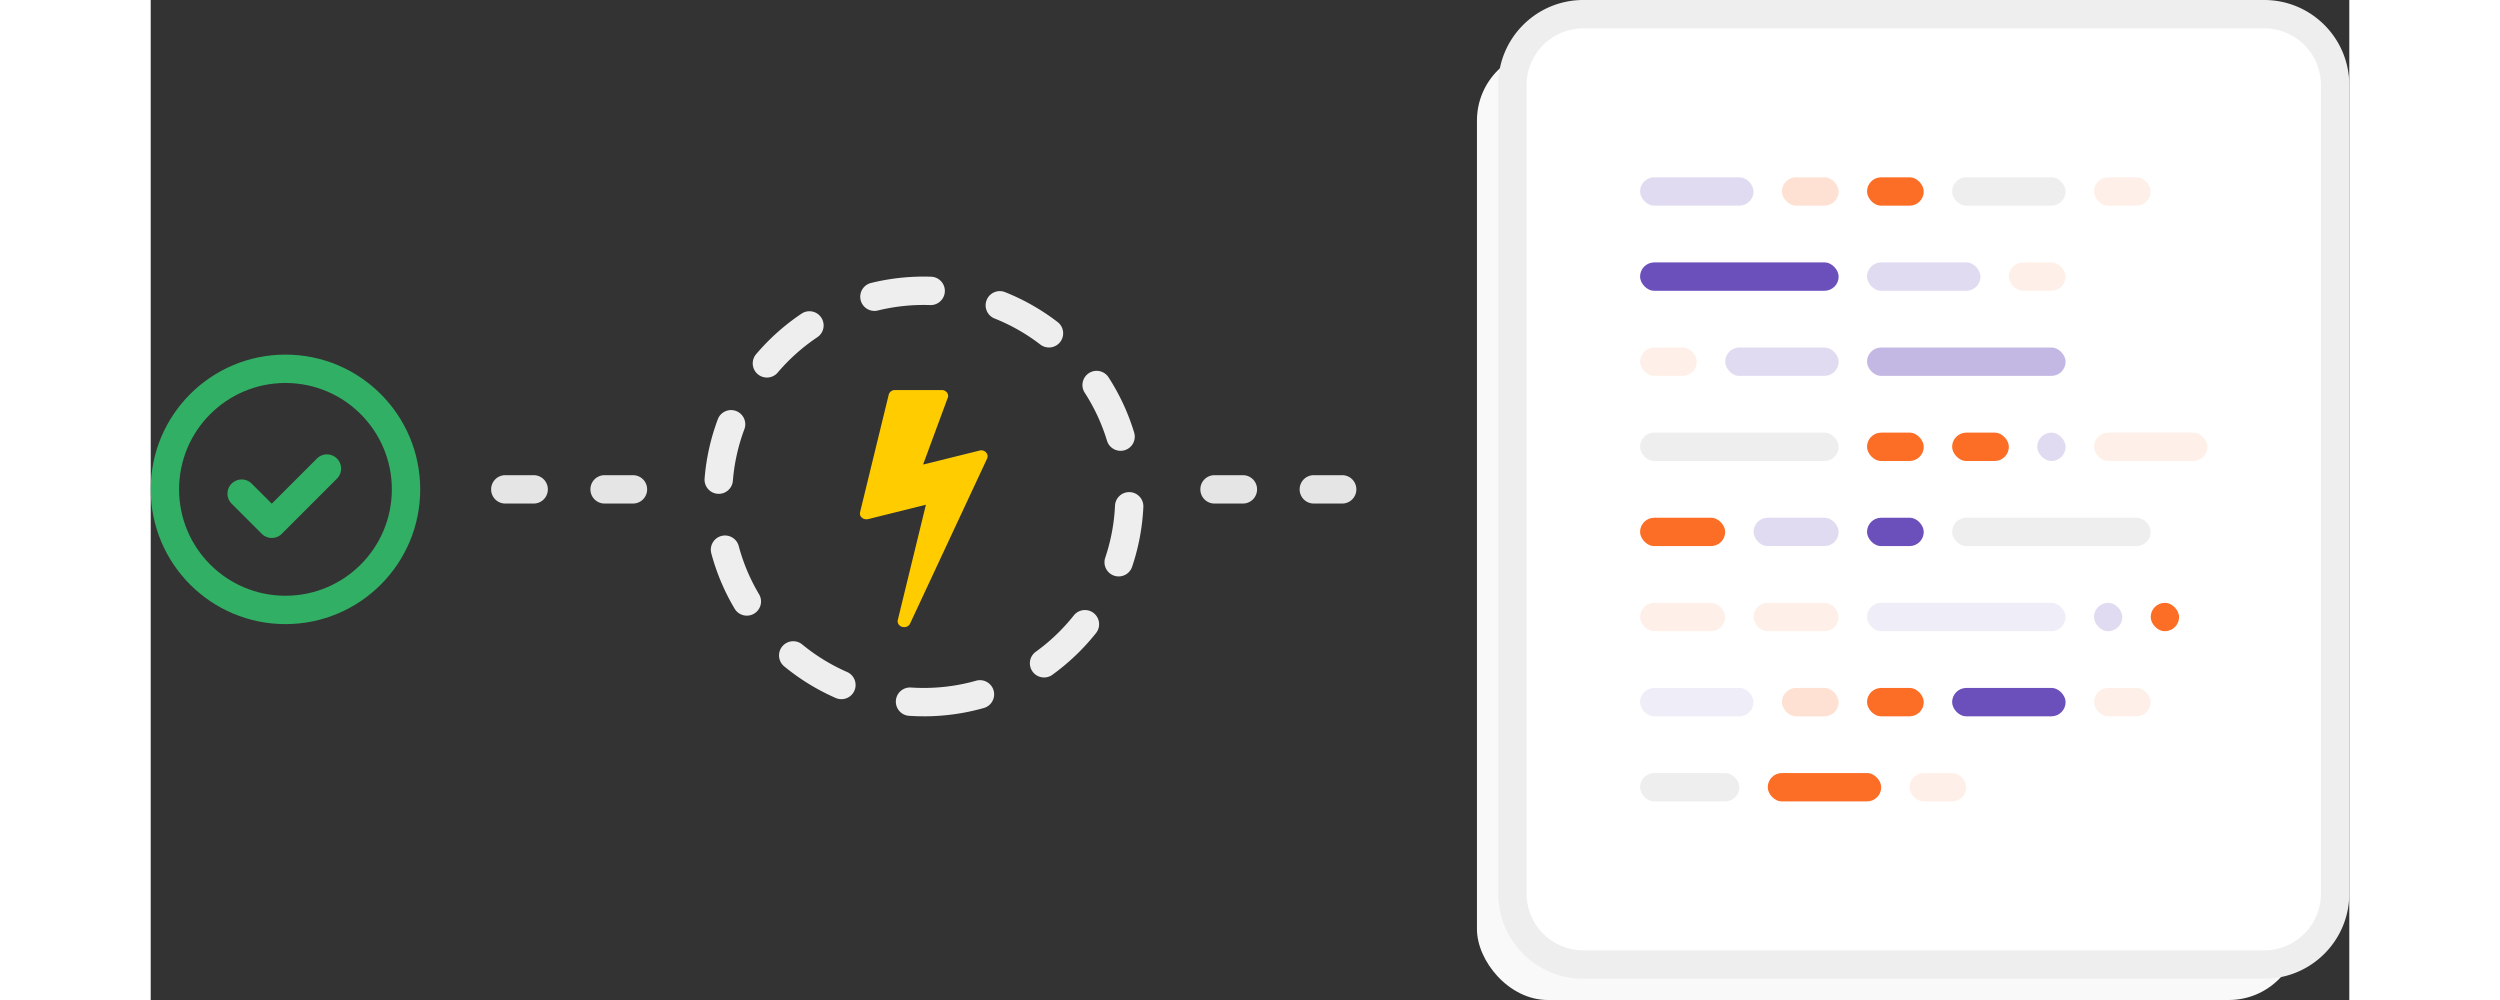 <svg width="430" height="172" xmlns="http://www.w3.org/2000/svg" viewBox="0 0 310 141" xmlns:xlink="http://www.w3.org/1999/xlink"><rect x="0" y="0" width="310" height="141" fill="#333333" stroke="none"/><g fill="none" fill-rule="evenodd"><g fill-rule="nonzero"><path fill="#e5e5e5" d="M48 69c0-1.105.887-2 1.998-2h4c1.103 0 1.998.888 1.998 2 0 1.105-.887 2-1.998 2h-4A1.992 1.992 0 0 1 48 69m14 0c0-1.105.887-2 1.998-2h4c1.103 0 1.998.888 1.998 2 0 1.105-.887 2-1.998 2h-4A1.992 1.992 0 0 1 62 69"/><g fill="#31af64"><path d="M19 88C8.507 88 0 79.493 0 69s8.507-19 19-19 19 8.507 19 19-8.507 19-19 19m0-4c8.284 0 15-6.716 15-15 0-8.284-6.716-15-15-15-8.284 0-15 6.716-15 15 0 8.284 6.716 15 15 15"/><path d="M17.07 71.02l-2.829-2.828a1.995 1.995 0 0 0-2.828 0 1.997 1.997 0 0 0 0 2.83l4.243 4.243a1.993 1.993 0 0 0 2.823.005l7.79-7.79a1.998 1.998 0 0 0-.007-2.822 1.99 1.99 0 0 0-2.822-.006l-6.37 6.37v-.001"/></g></g><g transform="translate(187)"><rect width="116" height="134" y="7" fill="#f9f9f9" rx="10"/><rect width="116" height="134" x="5" y="2" fill="#fff" rx="10"/><path fill="#eee" fill-rule="nonzero" d="M15 4a8 8 0 0 0-8 8v114a8 8 0 0 0 8 8h96a8 8 0 0 0 8-8V12a8 8 0 0 0-8-8H15m0-4h96c6.627 0 12 5.373 12 12v114c0 6.627-5.373 12-12 12H15c-6.627 0-12-5.373-12-12V12C3 5.373 8.373 0 15 0"/><g transform="translate(23 25)"><g fill="#e1dbf1"><rect width="16" height="4" rx="2"/><rect width="16" height="4" x="32" y="12" rx="2"/></g><rect width="16" height="4" x="44" fill="#eee" rx="2"/><rect width="16" height="4" x="12" y="24" fill="#e1dbf1" rx="2"/><rect width="16" height="4" x="64" y="36" fill="#fef0e8" rx="2"/><rect width="8" height="4" x="20" fill="#fee1d3" rx="2" id="a"/><rect width="8" height="4" x="32" y="36" fill="#fc6d26" rx="2"/><rect width="8" height="4" x="52" y="12" fill="#fef0e8" rx="2"/><rect width="8" height="4" x="64" fill="#fef0e8" rx="2" id="b"/><rect width="12" height="4" x="16" y="48" fill="#e1dbf1" rx="2"/><rect width="8" height="4" x="44" y="36" fill="#fc6d26" rx="2"/><g fill="#e1dbf1"><rect width="4" height="4" x="56" y="36" rx="2"/><rect width="4" height="4" x="64" y="60" rx="2"/></g><rect width="4" height="4" x="72" y="60" fill="#fc6d26" rx="2"/><rect width="8" height="4" x="32" fill="#fc6d26" rx="2" id="c"/><g fill="#eee"><rect width="28" height="4" y="36" rx="2"/><rect width="28" height="4" x="44" y="48" rx="2"/></g><rect width="28" height="4" x="32" y="60" fill="#efedf8" rx="2"/><rect width="28" height="4" y="12" fill="#6b4fbb" rx="2"/><rect width="28" height="4" x="32" y="24" fill="#c3b8e3" rx="2"/><rect width="8" height="4" y="24" fill="#fef0e8" rx="2"/><rect width="8" height="4" x="32" y="48" fill="#6b4fbb" rx="2"/><rect width="12" height="4" y="48" fill="#fc6d26" rx="2"/><g fill="#fef0e8"><rect width="12" height="4" y="60" rx="2"/><rect width="12" height="4" x="16" y="60" rx="2"/></g></g><g transform="translate(23 97)"><rect width="16" height="4" fill="#efedf8" rx="2"/><rect width="16" height="4" x="18" y="12" fill="#fc6d26" rx="2"/><rect width="16" height="4" x="44" fill="#6b4fbb" rx="2"/><use xlink:href="#a"/><rect width="8" height="4" x="38" y="12" fill="#fef0e8" rx="2"/><use xlink:href="#b"/><use xlink:href="#c"/><rect width="14" height="4" y="12" fill="#eee" rx="2"/></g></g><g fill-rule="nonzero"><path fill="#eee" d="M109 101a2 2 0 1 1 0-4c2.524 0 5-.346 7.379-1.02a2 2 0 0 1 1.091 3.849 31.007 31.007 0 0 1-8.47 1.172m18.09-5.825a31.174 31.174 0 0 0 6.187-5.899 2 2 0 1 0-3.131-2.489 27.133 27.133 0 0 1-5.393 5.142 2.001 2.001 0 0 0 2.337 3.247m11.297-15.288a30.923 30.923 0 0 0 1.576-8.407 2 2 0 1 0-3.996-.188 26.875 26.875 0 0 1-1.372 7.32 2 2 0 1 0 3.791 1.275m.283-18.89a30.855 30.855 0 0 0-3.593-7.763 2 2 0 1 0-3.362 2.166 26.905 26.905 0 0 1 3.128 6.757 2 2 0 0 0 3.828-1.16M127.875 45.41a30.973 30.973 0 0 0-7.435-4.228 2 2 0 0 0-1.477 3.717 26.936 26.936 0 0 1 6.474 3.682 2 2 0 0 0 2.438-3.172m-17.834-6.391a31.09 31.09 0 0 0-8.5.886 2 2 0 0 0 .959 3.883 27.06 27.06 0 0 1 7.408-.771 2 2 0 1 0 .132-3.998m-18.272 5.207a31.139 31.139 0 0 0-6.383 5.688 2 2 0 1 0 3.045 2.593 27.152 27.152 0 0 1 5.564-4.957 2 2 0 1 0-2.226-3.324M79.96 59.121a30.864 30.864 0 0 0-1.862 8.349 2 2 0 1 0 3.987.323c.203-2.506.75-4.946 1.62-7.268a2 2 0 1 0-3.746-1.404m-.923 18.873a30.827 30.827 0 0 0 3.327 7.881 2.001 2.001 0 0 0 3.435-2.051 26.785 26.785 0 0 1-2.895-6.859 2 2 0 0 0-3.865 1.029M89.301 93.94a31.008 31.008 0 0 0 7.286 4.476 2 2 0 1 0 1.603-3.665 26.983 26.983 0 0 1-6.346-3.899 2 2 0 0 0-2.543 3.087m17.61 6.991a2 2 0 0 1 .265-3.991c.601.04 1.205.06 1.812.06a1.999 1.999 0 1 1-.001 3.999c-.695 0-1.387-.023-2.076-.069"/><path fill="#fc0" d="M117.78 63.798c.241.268.288.563.14.884l-10.848 23.24c-.174.334-.455.502-.843.502-.054 0-.148-.014-.282-.04a.855.855 0 0 1-.512-.382.761.761 0 0 1-.09-.603l3.957-16.232-8.156 2.03a1.08 1.08 0 0 1-.241.02.93.93 0 0 1-.623-.222c-.24-.2-.328-.462-.26-.783l4.04-16.574a.858.858 0 0 1 .321-.462.917.917 0 0 1 .563-.18h6.59c.254 0 .468.083.642.25a.797.797 0 0 1 .261.593.818.818 0 0 1-.1.362l-3.435 9.301 7.955-1.969c.107-.027.187-.04.241-.04.254 0 .482.1.683.301"/><path fill="#e5e5e5" d="M148 69c0-1.105.887-2 1.998-2h4c1.103 0 1.998.888 1.998 2 0 1.105-.887 2-1.998 2h-4A1.992 1.992 0 0 1 148 69m14 0c0-1.105.887-2 1.998-2h4c1.103 0 1.998.888 1.998 2 0 1.105-.887 2-1.998 2h-4A1.992 1.992 0 0 1 162 69"/></g></g></svg>